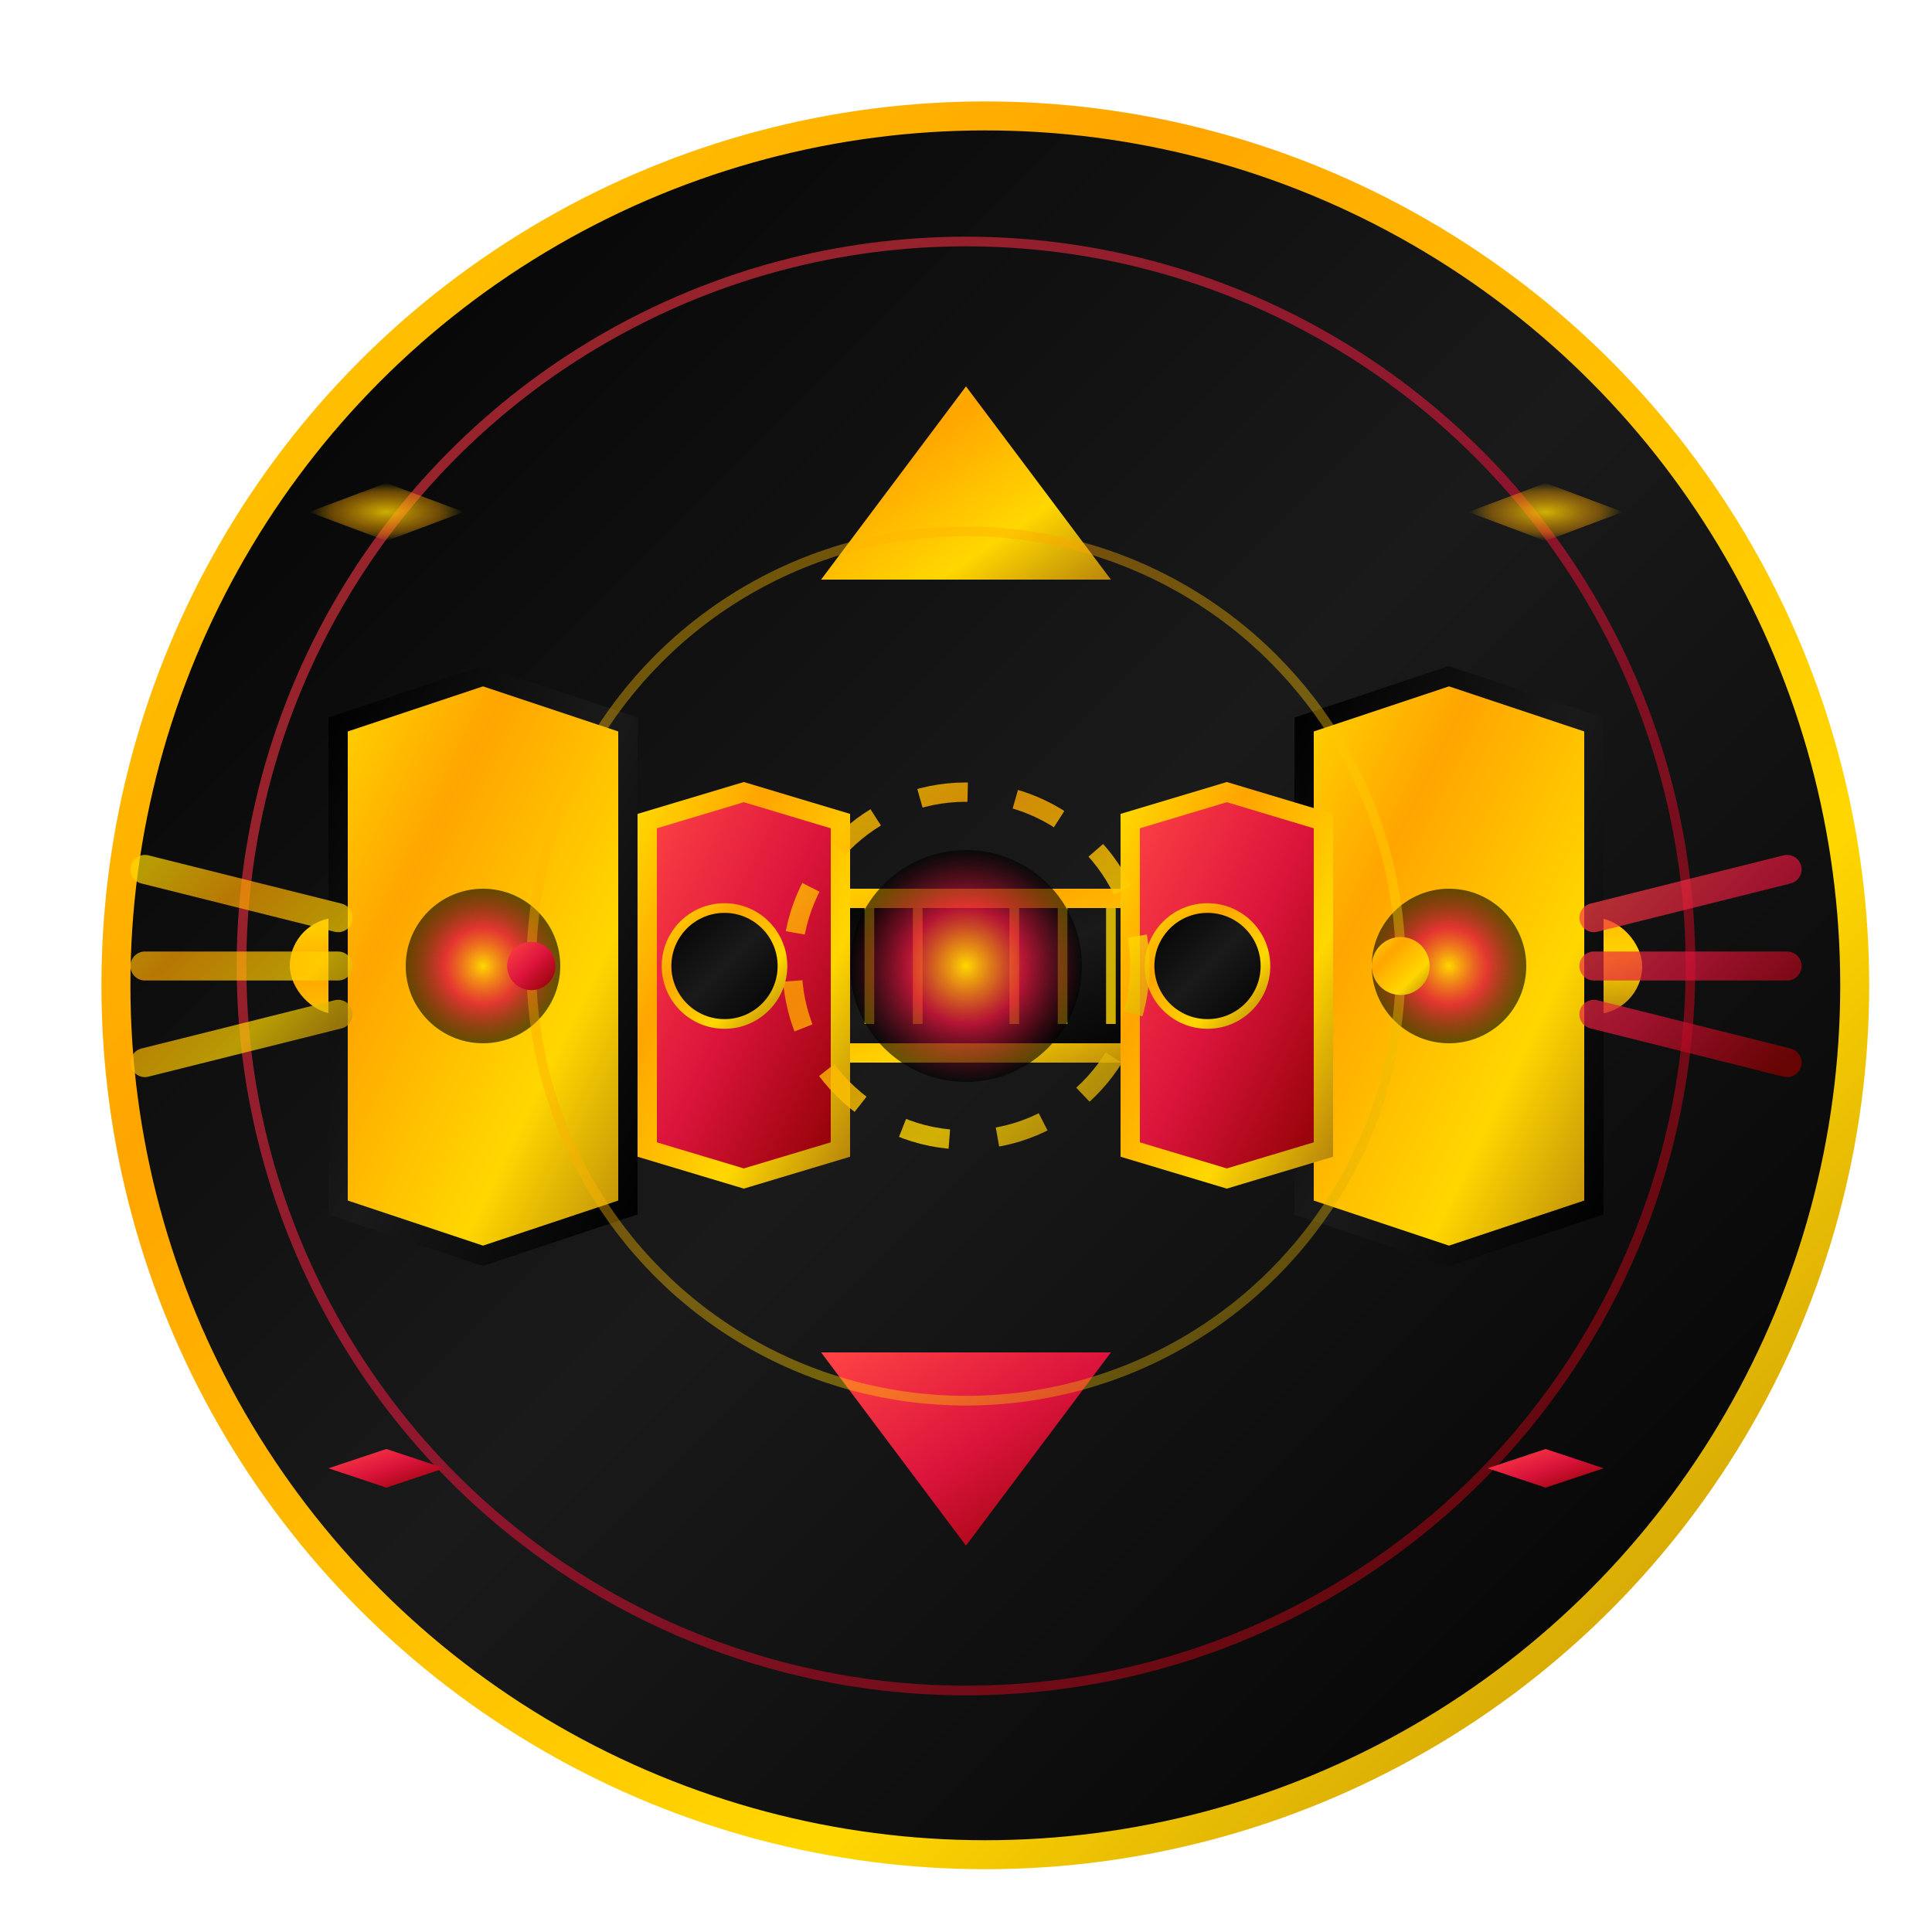 <svg viewBox="0 0 200 200" xmlns="http://www.w3.org/2000/svg">
  <defs>
    <!-- Gradientes Premium -->
    <linearGradient id="premiumGold" x1="0%" y1="0%" x2="100%" y2="100%">
      <stop offset="0%" style="stop-color:#FFD700;stop-opacity:1" />
      <stop offset="30%" style="stop-color:#FFA500;stop-opacity:1" />
      <stop offset="70%" style="stop-color:#FFD700;stop-opacity:1" />
      <stop offset="100%" style="stop-color:#B8860B;stop-opacity:1" />
    </linearGradient>
    
    <linearGradient id="premiumRed" x1="0%" y1="0%" x2="100%" y2="100%">
      <stop offset="0%" style="stop-color:#FF4444;stop-opacity:1" />
      <stop offset="50%" style="stop-color:#DC143C;stop-opacity:1" />
      <stop offset="100%" style="stop-color:#8B0000;stop-opacity:1" />
    </linearGradient>
    
    <linearGradient id="premiumBlack" x1="0%" y1="0%" x2="100%" y2="100%">
      <stop offset="0%" style="stop-color:#000000;stop-opacity:1" />
      <stop offset="50%" style="stop-color:#1a1a1a;stop-opacity:1" />
      <stop offset="100%" style="stop-color:#000000;stop-opacity:1" />
    </linearGradient>
    
    <radialGradient id="glowEffect" cx="50%" cy="50%" r="50%">
      <stop offset="0%" style="stop-color:#FFD700;stop-opacity:0.8" />
      <stop offset="70%" style="stop-color:#FFA500;stop-opacity:0.4" />
      <stop offset="100%" style="stop-color:#FFD700;stop-opacity:0" />
    </radialGradient>
    
    <radialGradient id="centerGlow" cx="50%" cy="50%" r="50%">
      <stop offset="0%" style="stop-color:#FFD700;stop-opacity:1" />
      <stop offset="50%" style="stop-color:#DC143C;stop-opacity:0.8" />
      <stop offset="100%" style="stop-color:#000000;stop-opacity:0.6" />
    </radialGradient>
    
    <!-- Filtros Profesionales -->
    <filter id="premiumShadow" x="-50%" y="-50%" width="200%" height="200%">
      <feGaussianBlur in="SourceAlpha" stdDeviation="3"/>
      <feOffset dx="2" dy="2" result="offset"/>
      <feComponentTransfer>
        <feFuncA type="linear" slope="0.5"/>
      </feComponentTransfer>
      <feMerge>
        <feMergeNode/>
        <feMergeNode in="SourceGraphic"/>
      </feMerge>
    </filter>
    
    <filter id="neonGlow" x="-50%" y="-50%" width="200%" height="200%">
      <feGaussianBlur stdDeviation="4" result="coloredBlur"/>
      <feMerge>
        <feMergeNode in="coloredBlur"/>
        <feMergeNode in="coloredBlur"/>
        <feMergeNode in="SourceGraphic"/>
      </feMerge>
    </filter>
    
    <filter id="innerShadow" x="-50%" y="-50%" width="200%" height="200%">
      <feGaussianBlur in="SourceGraphic" stdDeviation="2" result="blur"/>
      <feOffset in="blur" dx="1" dy="1"/>
    </filter>
  </defs>
  
  <!-- Base circular elegante -->
  <circle cx="100" cy="100" r="90" 
          fill="url(#premiumBlack)" 
          stroke="url(#premiumGold)" 
          stroke-width="3" 
          filter="url(#premiumShadow)">
    <animate attributeName="stroke-width" 
             values="3;5;3;4;3" 
             dur="3s" 
             repeatCount="indefinite"/>
  </circle>
  
  <!-- Anillo interno decorativo -->
  <circle cx="100" cy="100" r="75" 
          fill="none" 
          stroke="url(#premiumRed)" 
          stroke-width="1" 
          opacity="0.6">
    <animate attributeName="opacity" 
             values="0.6;0.3;0.6;0.4;0.6" 
             dur="2s" 
             repeatCount="indefinite"/>
  </circle>
  
  <!-- DISEÑO PRINCIPAL: BARRA CON DISCOS ESTILIZADA -->
  
  <!-- Barra central principal -->
  <rect x="30" y="95" width="140" height="10" 
        fill="url(#premiumGold)" 
        filter="url(#neonGlow)" 
        rx="5">
    <animate attributeName="fill" 
             values="url(#premiumGold);url(#premiumRed);url(#premiumGold)" 
             dur="4s" 
             repeatCount="indefinite"/>
  </rect>
  
  <!-- Grip central con detalles -->
  <rect x="80" y="92" width="40" height="16" 
        fill="url(#premiumBlack)" 
        stroke="url(#premiumGold)" 
        stroke-width="2" 
        rx="3" 
        filter="url(#innerShadow)">
    <animate attributeName="stroke" 
             values="url(#premiumGold);url(#premiumRed);url(#premiumGold)" 
             dur="3s" 
             repeatCount="indefinite"/>
  </rect>
  
  <!-- Líneas de textura en el grip -->
  <g opacity="0.8">
    <line x1="85" y1="94" x2="85" y2="106" stroke="#FFD700" stroke-width="1"/>
    <line x1="90" y1="94" x2="90" y2="106" stroke="#FFD700" stroke-width="1"/>
    <line x1="95" y1="94" x2="95" y2="106" stroke="#FFD700" stroke-width="1"/>
    <line x1="105" y1="94" x2="105" y2="106" stroke="#FFD700" stroke-width="1"/>
    <line x1="110" y1="94" x2="110" y2="106" stroke="#FFD700" stroke-width="1"/>
    <line x1="115" y1="94" x2="115" y2="106" stroke="#FFD700" stroke-width="1"/>
  </g>
  
  <!-- DISCOS HEXAGONALES MODERNOS -->
  
  <!-- Disco izquierdo externo -->
  <polygon points="50,70 65,75 65,90 65,110 65,125 50,130 35,125 35,110 35,90 35,75" 
           fill="url(#premiumGold)" 
           stroke="url(#premiumBlack)" 
           stroke-width="2" 
           filter="url(#neonGlow)">
    <animateTransform attributeName="transform" 
                      type="rotate" 
                      values="0 50 100;360 50 100" 
                      dur="8s" 
                      repeatCount="indefinite"/>
  </polygon>
  
  <!-- Disco derecho externo -->
  <polygon points="150,70 165,75 165,90 165,110 165,125 150,130 135,125 135,110 135,90 135,75" 
           fill="url(#premiumGold)" 
           stroke="url(#premiumBlack)" 
           stroke-width="2" 
           filter="url(#neonGlow)">
    <animateTransform attributeName="transform" 
                      type="rotate" 
                      values="0 150 100;-360 150 100" 
                      dur="8s" 
                      repeatCount="indefinite"/>
  </polygon>
  
  <!-- Discos internos más pequeños -->
  <polygon points="75,80 85,83 85,95 85,105 85,117 75,120 65,117 65,105 65,95 65,83" 
           fill="url(#premiumRed)" 
           stroke="url(#premiumGold)" 
           stroke-width="2" 
           filter="url(#premiumShadow)">
    <animateTransform attributeName="transform" 
                      type="rotate" 
                      values="0 75 100;180 75 100;360 75 100" 
                      dur="6s" 
                      repeatCount="indefinite"/>
  </polygon>
  
  <polygon points="125,80 135,83 135,95 135,105 135,117 125,120 115,117 115,105 115,95 115,83" 
           fill="url(#premiumRed)" 
           stroke="url(#premiumGold)" 
           stroke-width="2" 
           filter="url(#premiumShadow)">
    <animateTransform attributeName="transform" 
                      type="rotate" 
                      values="0 125 100;-180 125 100;-360 125 100" 
                      dur="6s" 
                      repeatCount="indefinite"/>
  </polygon>
  
  <!-- Centros de los discos con detalles -->
  <circle cx="50" cy="100" r="8" fill="url(#centerGlow)" filter="url(#neonGlow)">
    <animate attributeName="r" values="8;10;8;6;8" dur="2s" repeatCount="indefinite"/>
  </circle>
  <circle cx="150" cy="100" r="8" fill="url(#centerGlow)" filter="url(#neonGlow)">
    <animate attributeName="r" values="8;6;8;10;8" dur="2s" repeatCount="indefinite"/>
  </circle>
  <circle cx="75" cy="100" r="6" fill="url(#premiumBlack)" stroke="url(#premiumGold)" stroke-width="1"/>
  <circle cx="125" cy="100" r="6" fill="url(#premiumBlack)" stroke="url(#premiumGold)" stroke-width="1"/>
  
  <!-- ELEMENTOS GEOMÉTRICOS MODERNOS -->
  
  <!-- Triángulos de poder superior -->
  <g transform="translate(100,100)">
    <polygon points="0,-60 15,-40 -15,-40" 
             fill="url(#premiumGold)" 
             filter="url(#neonGlow)">
      <animate attributeName="opacity" 
               values="1;0.5;1;0.7;1" 
               dur="2s" 
               repeatCount="indefinite"/>
      <animateTransform attributeName="transform" 
                        type="scale" 
                        values="1;1.2;1;0.8;1" 
                        dur="2s" 
                        repeatCount="indefinite"/>
    </polygon>
    
    <!-- Triángulo inferior -->
    <polygon points="0,60 15,40 -15,40" 
             fill="url(#premiumRed)" 
             filter="url(#neonGlow)">
      <animate attributeName="opacity" 
               values="1;0.7;1;0.5;1" 
               dur="2.5s" 
               repeatCount="indefinite"/>
      <animateTransform attributeName="transform" 
                        type="scale" 
                        values="1;0.8;1;1.2;1" 
                        dur="2.5s" 
                        repeatCount="indefinite"/>
    </polygon>
  </g>
  
  <!-- LÍNEAS DE VELOCIDAD DINÁMICAS -->
  <g opacity="0.7">
    <!-- Líneas izquierdas -->
    <path d="M15,90 L35,95 M15,100 L35,100 M15,110 L35,105" 
          stroke="url(#premiumGold)" 
          stroke-width="3" 
          stroke-linecap="round">
      <animate attributeName="opacity" 
               values="0.7;0.3;0.7;0.5;0.7" 
               dur="1.5s" 
               repeatCount="indefinite"/>
    </path>
    
    <!-- Líneas derechas -->
    <path d="M165,95 L185,90 M165,100 L185,100 M165,105 L185,110" 
          stroke="url(#premiumRed)" 
          stroke-width="3" 
          stroke-linecap="round">
      <animate attributeName="opacity" 
               values="0.7;0.5;0.7;0.3;0.7" 
               dur="1.8s" 
               repeatCount="indefinite"/>
    </path>
  </g>
  
  <!-- ELEMENTOS ORBITALES -->
  <g transform="translate(100,100)">
    <!-- Órbita 1 -->
    <circle r="45" fill="none" stroke="url(#premiumGold)" stroke-width="1" opacity="0.4">
      <animate attributeName="opacity" 
               values="0.4;0.1;0.4;0.2;0.4" 
               dur="3s" 
               repeatCount="indefinite"/>
    </circle>
    
    <!-- Partículas orbitales -->
    <circle cx="45" cy="0" r="3" fill="url(#premiumGold)" filter="url(#neonGlow)">
      <animateTransform attributeName="transform" 
                        type="rotate" 
                        values="0;360" 
                        dur="4s" 
                        repeatCount="indefinite"/>
      <animate attributeName="r" 
               values="3;5;3;2;3" 
               dur="2s" 
               repeatCount="indefinite"/>
    </circle>
    
    <circle cx="-45" cy="0" r="2.5" fill="url(#premiumRed)" filter="url(#neonGlow)">
      <animateTransform attributeName="transform" 
                        type="rotate" 
                        values="0;-360" 
                        dur="5s" 
                        repeatCount="indefinite"/>
      <animate attributeName="r" 
               values="2.5;4;2.5;1.5;2.5" 
               dur="2.2s" 
               repeatCount="indefinite"/>
    </circle>
  </g>
  
  <!-- DESTELLOS DE ENERGÍA -->
  <g>
    <!-- Destello superior izquierdo -->
    <g transform="translate(40,50)">
      <polygon points="0,0 8,3 0,6 -8,3" 
               fill="url(#glowEffect)" 
               filter="url(#neonGlow)">
        <animateTransform attributeName="transform" 
                          type="rotate" 
                          values="0;360" 
                          dur="3s" 
                          repeatCount="indefinite"/>
        <animate attributeName="opacity" 
                 values="1;0.3;1;0.6;1" 
                 dur="1.5s" 
                 repeatCount="indefinite"/>
      </polygon>
    </g>
    
    <!-- Destello superior derecho -->
    <g transform="translate(160,50)">
      <polygon points="0,0 8,3 0,6 -8,3" 
               fill="url(#glowEffect)" 
               filter="url(#neonGlow)">
        <animateTransform attributeName="transform" 
                          type="rotate" 
                          values="0;-360" 
                          dur="3.5s" 
                          repeatCount="indefinite"/>
        <animate attributeName="opacity" 
                 values="1;0.6;1;0.3;1" 
                 dur="1.7s" 
                 repeatCount="indefinite"/>
      </polygon>
    </g>
    
    <!-- Destellos inferiores -->
    <g transform="translate(40,150)">
      <polygon points="0,0 6,2 0,4 -6,2" 
               fill="url(#premiumRed)" 
               filter="url(#neonGlow)">
        <animateTransform attributeName="transform" 
                          type="rotate" 
                          values="0;360" 
                          dur="4s" 
                          repeatCount="indefinite"/>
        <animate attributeName="opacity" 
                 values="1;0.4;1;0.7;1" 
                 dur="1.8s" 
                 repeatCount="indefinite"/>
      </polygon>
    </g>
    
    <g transform="translate(160,150)">
      <polygon points="0,0 6,2 0,4 -6,2" 
               fill="url(#premiumRed)" 
               filter="url(#neonGlow)">
        <animateTransform attributeName="transform" 
                          type="rotate" 
                          values="0;-360" 
                          dur="4.5s" 
                          repeatCount="indefinite"/>
        <animate attributeName="opacity" 
                 values="1;0.7;1;0.4;1" 
                 dur="1.9s" 
                 repeatCount="indefinite"/>
      </polygon>
    </g>
  </g>
  
  <!-- CENTRO DE PODER FINAL -->
  <circle cx="100" cy="100" r="12" 
          fill="url(#centerGlow)" 
          filter="url(#neonGlow)">
    <animate attributeName="r" 
             values="12;16;12;8;12" 
             dur="3s" 
             repeatCount="indefinite"/>
    <animateTransform attributeName="transform" 
                      type="rotate" 
                      values="0 100 100;360 100 100" 
                      dur="6s" 
                      repeatCount="indefinite"/>
  </circle>
  
  <!-- Anillo central rotativo -->
  <circle cx="100" cy="100" r="18" 
          fill="none" 
          stroke="url(#premiumGold)" 
          stroke-width="2" 
          opacity="0.8" 
          stroke-dasharray="5,5">
    <animateTransform attributeName="transform" 
                      type="rotate" 
                      values="0 100 100;-360 100 100" 
                      dur="4s" 
                      repeatCount="indefinite"/>
    <animate attributeName="opacity" 
             values="0.8;0.4;0.8;0.6;0.8" 
             dur="2s" 
             repeatCount="indefinite"/>
  </circle>
</svg>